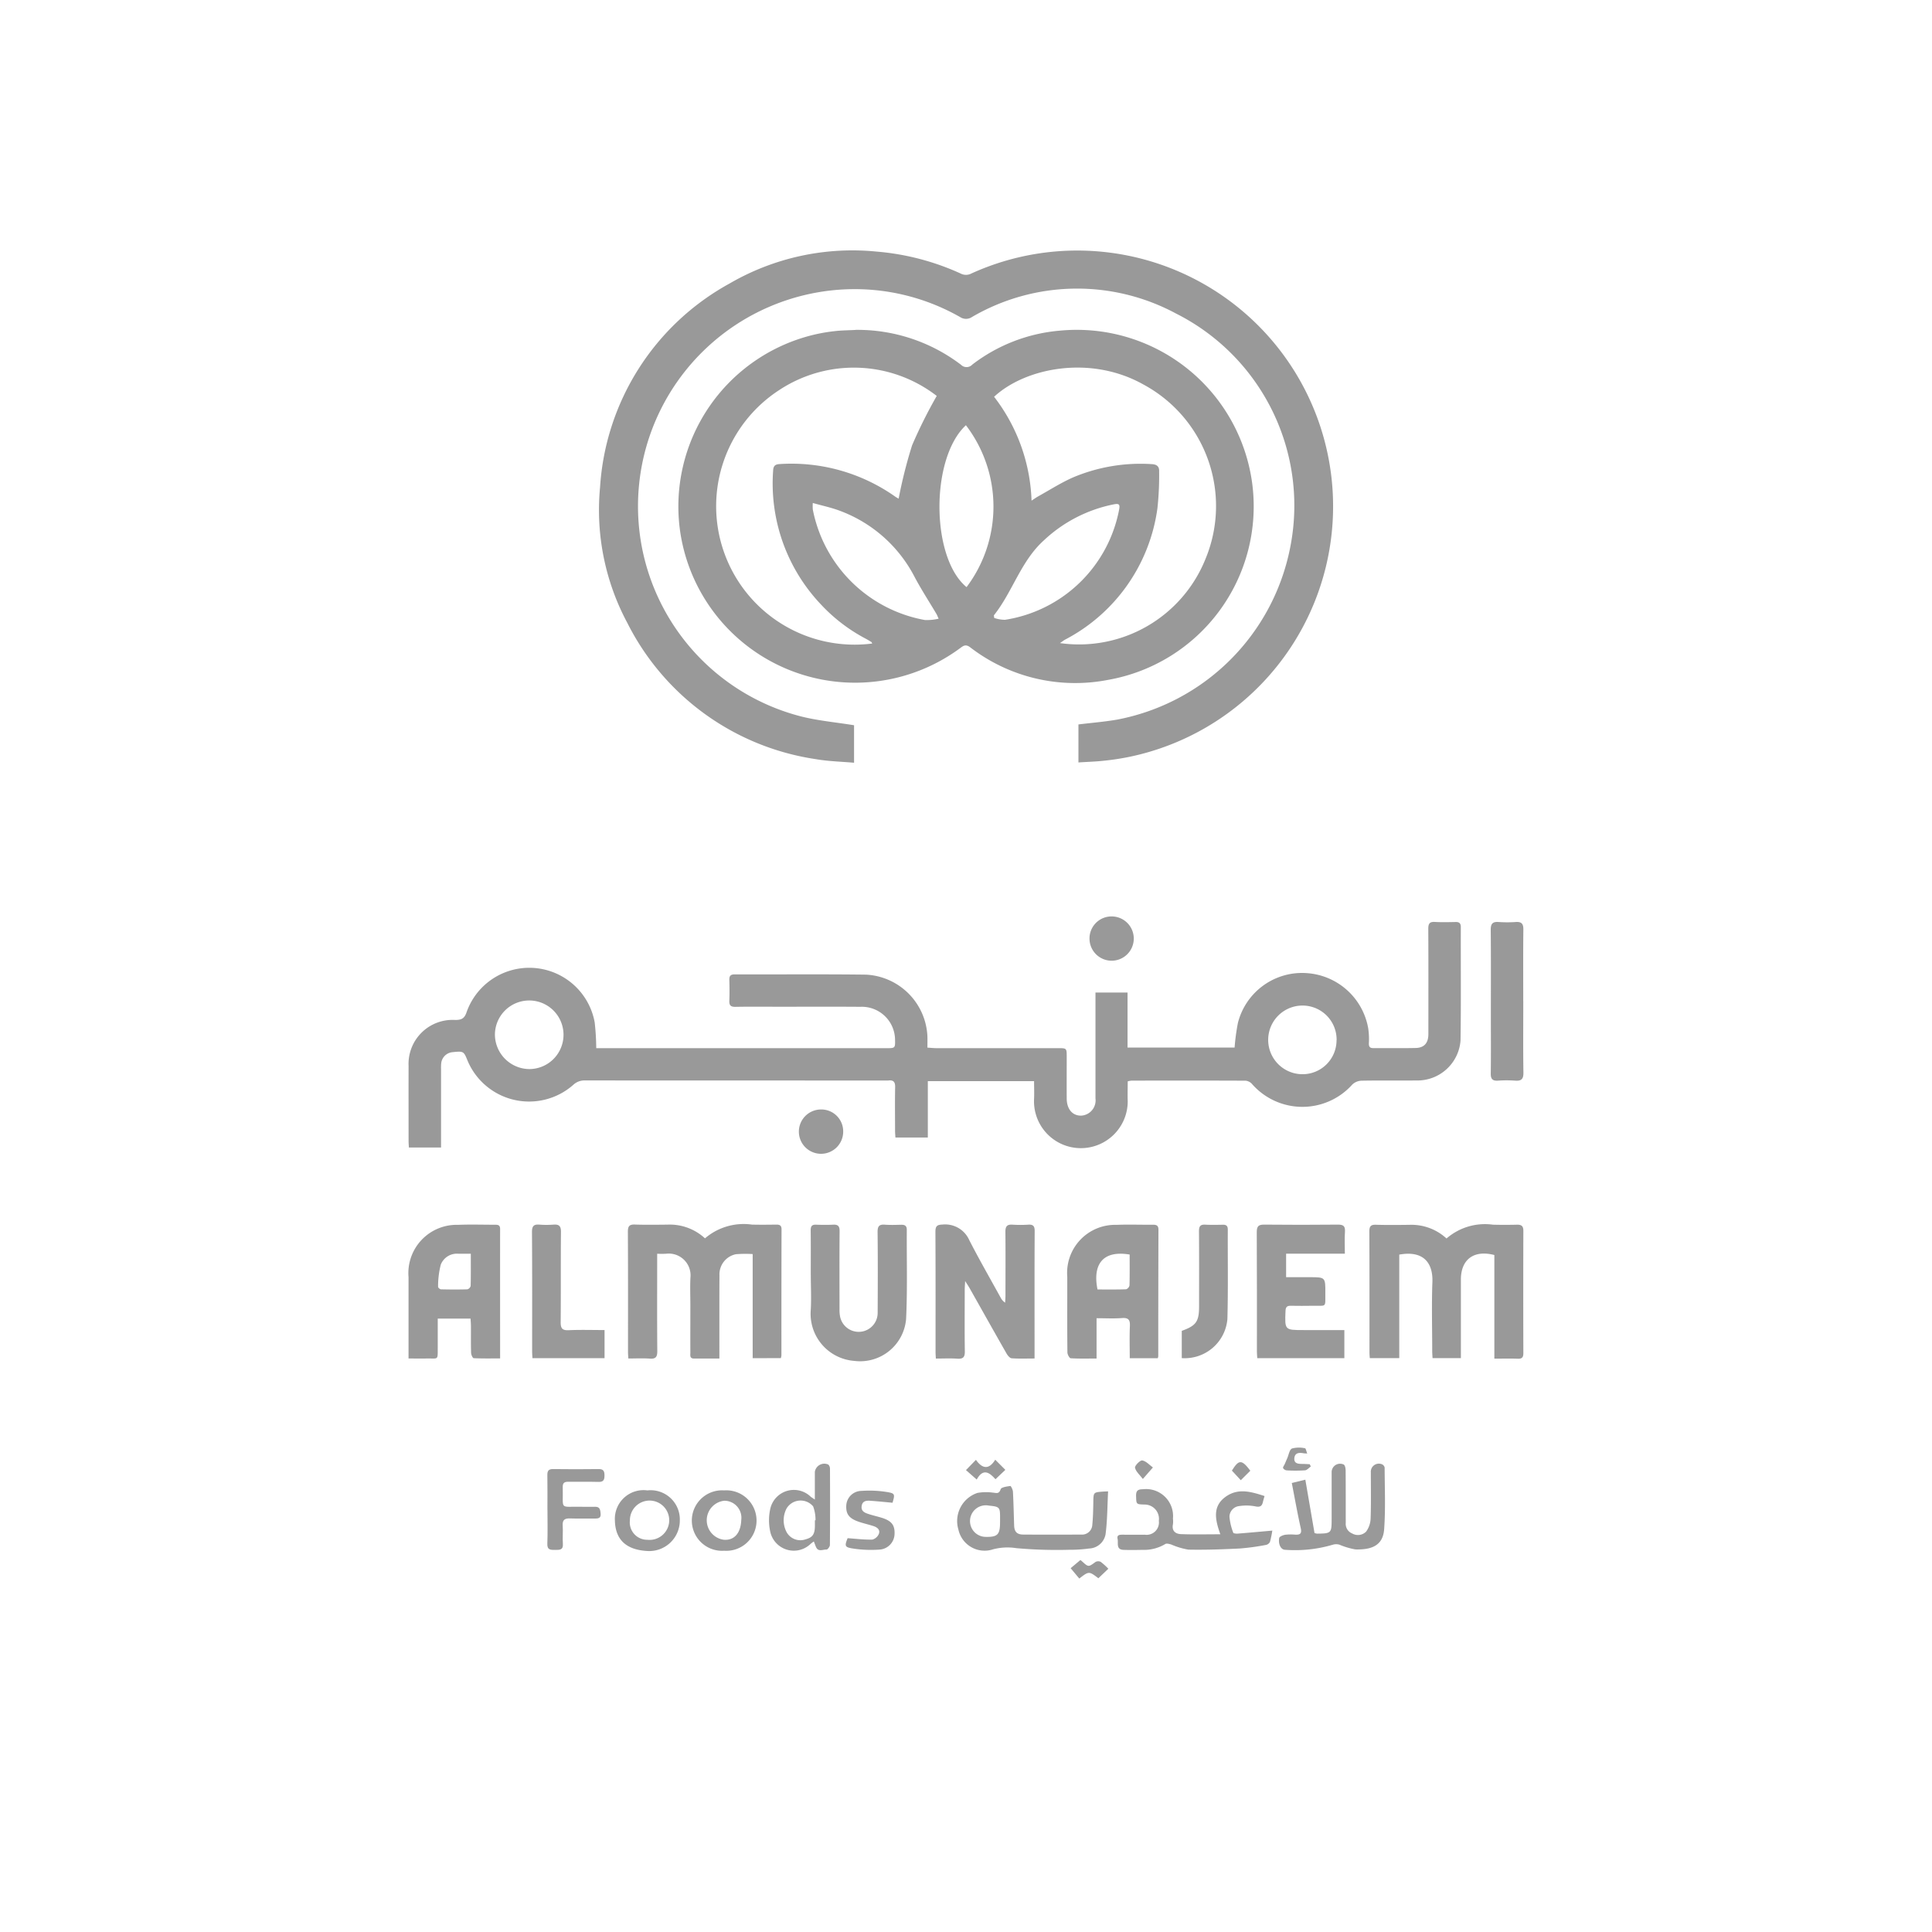 <svg xmlns="http://www.w3.org/2000/svg" xmlns:xlink="http://www.w3.org/1999/xlink" width="170" height="170" viewBox="0 0 170 170"><defs><clipPath id="clip-path"><rect id="Rectangle_41" data-name="Rectangle 41" width="98.1" height="116.859" fill="#999" stroke="rgba(0,0,0,0)" stroke-width="1"></rect></clipPath></defs><g id="Group_1292" data-name="Group 1292" transform="translate(-20951 4143)"><rect id="Rectangle_7018" data-name="Rectangle 7018" width="170" height="170" transform="translate(20951 -4143)" fill="#fff" opacity="0"></rect><g id="Group_77" data-name="Group 77" transform="translate(20986.949 -4120.961)"><g id="Group_64" data-name="Group 64" clip-path="url(#clip-path)"><path id="Path_72" data-name="Path 72" d="M66.884,15.1a15.055,15.055,0,0,1,9.285,3.072.684.684,0,0,0,.993-.017,14.682,14.682,0,0,1,7.7-2.985,15.574,15.574,0,0,1,16.933,13.47A15.5,15.5,0,0,1,89.1,45.9a15.141,15.141,0,0,1-12.131-2.873c-.407-.306-.623-.107-.905.1A15.56,15.56,0,0,1,51.462,32.883a15.537,15.537,0,0,1,11.85-17.377,15.309,15.309,0,0,1,1.8-.3c.586-.066,1.179-.067,1.775-.1M84.878,42.662A11.99,11.99,0,0,0,97.664,35.3a12.144,12.144,0,0,0-5.441-15.39c-4.658-2.622-10.385-1.479-13.143,1.078a15.79,15.79,0,0,1,3.295,9.139c.275-.179.419-.285.574-.37,1.015-.563,2-1.195,3.058-1.665a15.277,15.277,0,0,1,6.923-1.179c.4.016.69.156.672.621a27.029,27.029,0,0,1-.149,3.258,15.375,15.375,0,0,1-8.131,11.568c-.121.067-.23.157-.443.3M68.358,42.7c-.044-.077-.053-.12-.079-.136-.173-.106-.347-.211-.526-.306a14.79,14.79,0,0,1-3.9-2.986A15.467,15.467,0,0,1,59.64,27.453c.023-.429.23-.528.591-.545a15.831,15.831,0,0,1,10.1,2.831c.137.1.286.176.35.215a41.786,41.786,0,0,1,1.182-4.692,42.635,42.635,0,0,1,2.17-4.349,11.924,11.924,0,0,0-13.884-.5A12.183,12.183,0,0,0,68.358,42.7m10.7-2.482c.011.077.022.155.033.232a3.023,3.023,0,0,0,.951.162,12.1,12.1,0,0,0,10.04-9.7c.089-.46-.01-.547-.465-.46a12.546,12.546,0,0,0-6.16,3.173c-2.035,1.838-2.744,4.525-4.4,6.6M63.128,30.332a3.8,3.8,0,0,0,0,.576A12.267,12.267,0,0,0,73,40.633a4.639,4.639,0,0,0,1.2-.118c-.112-.247-.142-.334-.188-.411-.638-1.077-1.324-2.129-1.911-3.232a12.161,12.161,0,0,0-6.593-5.852c-.744-.283-1.535-.447-2.383-.687M76.6,23.492c-3.141,2.915-3.083,11.672.058,14.245A11.788,11.788,0,0,0,76.6,23.492" transform="translate(-27.557 -8.114)" fill="#999" stroke="rgba(0,0,0,0)" stroke-width="1"></path><path id="Path_73" data-name="Path 73" d="M16.515,138.784h25.51c.8,0,.8,0,.782-.787a2.927,2.927,0,0,0-3.059-2.853c-2.367-.019-4.733-.005-7.1-.006-1.294,0-2.589-.016-3.883.009-.42.008-.555-.133-.539-.539.025-.609.017-1.221,0-1.83-.008-.345.1-.489.475-.488,3.845.013,7.691-.025,11.536.023a5.694,5.694,0,0,1,5.419,5.434c.009.311,0,.623,0,.988.3.019.553.047.8.047q5.353,0,10.7,0c.754,0,.756,0,.757.777,0,1.221-.007,2.441,0,3.661.009.933.506,1.508,1.268,1.5a1.343,1.343,0,0,0,1.263-1.514q0-4.3,0-8.6v-.72h2.822v4.842h9.419a19.172,19.172,0,0,1,.289-2.155,5.823,5.823,0,0,1,6.129-4.388,5.882,5.882,0,0,1,5.337,4.837,6.426,6.426,0,0,1,.061,1.324c-.012.321.1.435.4.433,1.238-.006,2.478.016,3.716-.012.755-.017,1.118-.439,1.119-1.218,0-3.088.01-6.177-.008-9.265,0-.448.106-.635.58-.608.608.035,1.22.019,1.83.006.33-.006.454.123.453.458-.011,3.329.026,6.658-.026,9.986a3.806,3.806,0,0,1-3.887,3.5c-1.608.016-3.217-.012-4.825.019a1.249,1.249,0,0,0-.806.333,5.892,5.892,0,0,1-8.836-.05.876.876,0,0,0-.553-.283c-3.346-.015-6.693-.01-10.039-.006a2.252,2.252,0,0,0-.338.063c0,.588-.021,1.175,0,1.76a4.123,4.123,0,1,1-8.24-.226c.022-.5,0-1,0-1.55H45.692v4.957H42.84c-.011-.206-.03-.4-.031-.6,0-1.276-.02-2.552.008-3.828.011-.472-.159-.643-.607-.586a1.326,1.326,0,0,1-.166,0q-13.256,0-26.512-.006a1.434,1.434,0,0,0-1.038.388,5.874,5.874,0,0,1-9.34-2.224c-.292-.721-.348-.751-1.251-.655a1.1,1.1,0,0,0-1.03.99,3.8,3.8,0,0,0-.013.5q0,3.107,0,6.214v.69H.03c-.01-.206-.027-.386-.027-.566,0-2.2-.006-4.4,0-6.6A3.875,3.875,0,0,1,4.088,136.3c.549.006.828-.108,1.021-.689a5.849,5.849,0,0,1,11.269.9,21.608,21.608,0,0,1,.137,2.273m65.147-.7a3,3,0,0,0-3-3.051,3.021,3.021,0,1,0,0,6.042,2.99,2.99,0,0,0,2.994-2.991m-71.008,2.539a3.018,3.018,0,1,0-3.048-3.009,3.055,3.055,0,0,0,3.048,3.009" transform="translate(0 -68.592)" fill="#999" stroke="rgba(0,0,0,0)" stroke-width="1"></path><path id="Path_74" data-name="Path 74" d="M58.659,41.776v3.3c-1.151-.1-2.278-.126-3.375-.318A22.2,22.2,0,0,1,38.719,32.791a21.042,21.042,0,0,1-2.411-11.943,22.022,22.022,0,0,1,11.4-17.942A21.5,21.5,0,0,1,60.655.1a22.151,22.151,0,0,1,7.4,1.937,1,1,0,0,0,.929-.012A22.511,22.511,0,1,1,83.013,44.53a22.287,22.287,0,0,1-2.349.366c-.731.083-1.47.1-2.261.154V41.705c1.136-.139,2.274-.229,3.393-.422A19.168,19.168,0,0,0,97.014,26.242a18.913,18.913,0,0,0-10.039-20.7,18.361,18.361,0,0,0-17.931.308A.933.933,0,0,1,68,5.865,18.762,18.762,0,0,0,57.855,3.422a19.1,19.1,0,0,0-3.9,37.568c1.508.387,3.082.522,4.7.786" transform="translate(-19.458 0)" fill="#999" stroke="rgba(0,0,0,0)" stroke-width="1"></path><path id="Path_75" data-name="Path 75" d="M189.476,186.443a5.153,5.153,0,0,1,4.085-1.21c.7.018,1.405.017,2.107,0,.393-.01.566.115.565.536q-.017,5.379,0,10.758c0,.335-.082.51-.467.5-.677-.026-1.357-.007-2.085-.007v-9.118c-1.8-.471-2.943.383-2.945,2.157q0,3.133,0,6.266v.65h-2.494c-.01-.215-.029-.43-.029-.645,0-2.015-.059-4.032.016-6.044.065-1.726-.818-2.8-2.915-2.421v9.108h-2.594c-.01-.167-.028-.328-.028-.488,0-3.549.006-7.1-.011-10.647,0-.454.116-.618.584-.6.979.03,1.959.018,2.939.007a4.565,4.565,0,0,1,3.277,1.209" transform="translate(-98.139 -99.509)" fill="#999" stroke="rgba(0,0,0,0)" stroke-width="1"></path><path id="Path_76" data-name="Path 76" d="M52.679,196.979v-9.162a10.325,10.325,0,0,0-1.477.013,1.81,1.81,0,0,0-1.446,1.85c-.012,2.219-.005,4.437-.006,6.656v.673H47.509c-.388,0-.312-.3-.313-.521-.008-1.387,0-2.774,0-4.16,0-.814-.034-1.629.007-2.441a1.916,1.916,0,0,0-2.138-2.1,7.33,7.33,0,0,1-.789,0v.815c0,2.589-.012,5.177.01,7.766,0,.507-.144.685-.659.648-.605-.044-1.217-.011-1.889-.011-.011-.206-.028-.383-.028-.559,0-3.531.008-7.063-.012-10.595,0-.484.126-.65.617-.633.96.033,1.922.016,2.884.008a4.57,4.57,0,0,1,3.284,1.207,5.224,5.224,0,0,1,4.137-1.209c.721.018,1.442.009,2.163,0,.292,0,.437.092.436.416q-.013,5.547-.01,11.094a1.3,1.3,0,0,1-.05.236Z" transform="translate(-22.399 -99.508)" fill="#999" stroke="rgba(0,0,0,0)" stroke-width="1"></path><path id="Path_77" data-name="Path 77" d="M102.8,190.191c-.019.362-.037.556-.037.749,0,1.811-.018,3.623.009,5.433.008.516-.158.677-.664.642-.6-.042-1.215-.01-1.885-.01-.011-.21-.027-.386-.027-.563,0-3.53.008-7.06-.012-10.59,0-.483.128-.624.616-.638a2.32,2.32,0,0,1,2.364,1.373c.875,1.708,1.833,3.373,2.758,5.054a1.154,1.154,0,0,0,.395.445c.011-.208.031-.416.031-.623,0-1.867.014-3.734-.006-5.6-.006-.478.137-.677.631-.64a10.648,10.648,0,0,0,1.385,0c.431-.025.563.129.56.57-.019,3.234-.01,6.469-.01,9.7V197c-.7,0-1.359.027-2.014-.019-.16-.011-.347-.238-.445-.409-1.1-1.923-2.181-3.856-3.27-5.785-.087-.154-.188-.3-.377-.6" transform="translate(-53.824 -99.502)" fill="#999" stroke="rgba(0,0,0,0)" stroke-width="1"></path><path id="Path_78" data-name="Path 78" d="M0,197.01V195.9q0-3.023,0-6.046a4.25,4.25,0,0,1,4.362-4.611c1.071-.045,2.144-.01,3.216-.009.249,0,.48-.006.48.363-.007,3.771,0,7.542,0,11.4-.79,0-1.558.016-2.323-.021-.088,0-.225-.3-.23-.461-.025-.776-.01-1.553-.014-2.33,0-.218-.021-.436-.034-.692H2.57c0,.851,0,1.693,0,2.536-.006,1.171.073.955-.975.974-.5.009-1,0-1.592,0m5.478-9.218c-.406,0-.752,0-1.1,0a1.522,1.522,0,0,0-1.546.964A7.7,7.7,0,0,0,2.6,190.7c-.005.069.162.215.251.217.776.018,1.553.023,2.328,0a.423.423,0,0,0,.287-.3c.023-.92.013-1.841.013-2.824" transform="translate(-0.001 -99.506)" fill="#999" stroke="rgba(0,0,0,0)" stroke-width="1"></path><path id="Path_79" data-name="Path 79" d="M133.216,196.983h-2.467c0-.947-.03-1.883.012-2.816.024-.543-.106-.765-.7-.719-.714.056-1.436.013-2.232.013v3.547c-.811,0-1.546.022-2.277-.024-.111-.007-.286-.333-.288-.513-.022-1.811-.013-3.622-.013-5.433q0-.609,0-1.219a4.227,4.227,0,0,1,4.333-4.573c1.069-.046,2.143,0,3.214-.012.307,0,.477.075.476.433q-.017,5.571-.016,11.143a1.014,1.014,0,0,1-.045.174m-2.47-9.125c-2.52-.422-3.247,1.037-2.831,3.072.829,0,1.672.013,2.514-.016a.464.464,0,0,0,.3-.335c.025-.9.014-1.8.014-2.721" transform="translate(-67.289 -99.508)" fill="#999" stroke="rgba(0,0,0,0)" stroke-width="1"></path><path id="Path_80" data-name="Path 80" d="M161.326,196.978c-.012-.206-.032-.385-.032-.565,0-3.51.008-7.021-.013-10.531,0-.517.158-.66.658-.655q3.242.033,6.484,0c.485-.005.651.14.618.63-.041.622-.009,1.248-.009,1.928h-5.169v2.068h2.067c1.386,0,1.393,0,1.384,1.39-.008,1.325.141,1.107-1.106,1.125-.646.01-1.293.012-1.939,0-.329-.006-.445.114-.458.451-.069,1.687-.078,1.687,1.593,1.687h3.584v2.473Z" transform="translate(-86.645 -99.51)" fill="#999" stroke="rgba(0,0,0,0)" stroke-width="1"></path><path id="Path_81" data-name="Path 81" d="M76.452,189.653c0-1.312.01-2.624-.007-3.935,0-.359.112-.5.473-.489.5.018,1,.024,1.5,0,.428-.022.575.128.571.57-.019,2.291-.01,4.582-.007,6.873a3.033,3.033,0,0,0,.043.605,1.669,1.669,0,0,0,3.313-.3c.012-2.365.021-4.73-.007-7.095-.006-.514.14-.692.647-.653.478.037.96.016,1.44.007.311-.006.485.095.483.441-.016,2.623.064,5.25-.062,7.868a4.059,4.059,0,0,1-4.562,3.669,4.154,4.154,0,0,1-3.835-4.342c.074-1.066.013-2.142.013-3.214" transform="translate(-41.06 -99.506)" fill="#999" stroke="rgba(0,0,0,0)" stroke-width="1"></path><path id="Path_82" data-name="Path 82" d="M29.854,194.5v2.476H23.51c-.009-.191-.027-.386-.027-.58,0-3.511.012-7.023-.014-10.534,0-.54.184-.673.667-.637a8.116,8.116,0,0,0,1.218,0c.494-.038.67.12.665.647-.026,2.642,0,5.285-.025,7.928-.006.557.141.74.711.714,1.03-.047,2.063-.013,3.149-.013" transform="translate(-12.608 -99.507)" fill="#999" stroke="rgba(0,0,0,0)" stroke-width="1"></path><path id="Path_83" data-name="Path 83" d="M208.639,134.66c0,2.089-.019,4.178.012,6.266.009.572-.18.757-.732.713a10.408,10.408,0,0,0-1.5,0c-.481.031-.649-.141-.641-.631.024-1.663.009-3.327.009-4.991,0-2.551.013-5.1-.011-7.653-.005-.543.177-.723.7-.684a10.754,10.754,0,0,0,1.5,0c.5-.034.676.146.67.659-.024,2.107-.01,4.214-.01,6.322" transform="translate(-110.552 -68.59)" fill="#999" stroke="rgba(0,0,0,0)" stroke-width="1"></path><path id="Path_84" data-name="Path 84" d="M166.636,232.368l1.191-.291c.277,1.609.543,3.161.807,4.694a1.2,1.2,0,0,0,.22.053c1.254-.01,1.288-.046,1.287-1.281q0-2.079,0-4.158a.744.744,0,0,1,1.068-.638c.121.08.163.348.164.531.013,1.534.006,3.068.01,4.6a.907.907,0,0,0,.564.93,1.013,1.013,0,0,0,1.231-.165,2.082,2.082,0,0,0,.393-1.157c.047-1.347.018-2.7.02-4.046a.71.71,0,0,1,.968-.724.409.409,0,0,1,.246.294c.006,1.81.086,3.627-.043,5.429-.111,1.556-1.286,1.8-2.523,1.775a6.562,6.562,0,0,1-1.414-.418,1.026,1.026,0,0,0-.569,0,11.725,11.725,0,0,1-4.212.45c-.361-.009-.613-.47-.516-1.039.021-.124.329-.251.521-.283a4.278,4.278,0,0,1,.885-.01c.421.018.6-.079.489-.575-.29-1.291-.519-2.6-.788-3.973" transform="translate(-88.917 -123.916)" fill="#999" stroke="rgba(0,0,0,0)" stroke-width="1"></path><path id="Path_85" data-name="Path 85" d="M117.618,235.4c-.067,1.284-.062,2.538-.222,3.772a1.526,1.526,0,0,1-1.45,1.255,12.254,12.254,0,0,1-1.762.112,39.8,39.8,0,0,1-4.639-.143,4.985,4.985,0,0,0-2.042.1,2.358,2.358,0,0,1-3.053-1.724,2.611,2.611,0,0,1,1.672-3.237,4.4,4.4,0,0,1,1.363-.024c.292.018.531.155.679-.3.059-.178.549-.241.854-.287.052-.008.218.326.228.508.053.994.072,1.989.106,2.984.019.531.248.779.788.783q2.55.017,5.1,0a.9.9,0,0,0,.988-.852c.066-.659.079-1.323.09-1.986.014-.878,0-.879.854-.942.106-.007.212-.01.447-.02m-9.507,2.669c0-.147,0-.294,0-.442,0-.811-.07-.882-.91-.966-.073-.007-.145-.024-.219-.029a1.389,1.389,0,1,0-.1,2.772c1.01.018,1.229-.21,1.228-1.281v-.055" transform="translate(-56.064 -126.21)" fill="#999" stroke="rgba(0,0,0,0)" stroke-width="1"></path><path id="Path_86" data-name="Path 86" d="M143.846,239.5c-.449-1.262-.746-2.5.559-3.363,1.072-.709,2.191-.368,3.331,0-.053.191-.1.345-.137.5-.079.373-.241.5-.664.411a4.167,4.167,0,0,0-1.412-.03.958.958,0,0,0-.873.939,5,5,0,0,0,.336,1.41c.019.062.259.087.393.076.99-.078,1.979-.17,3.041-.264a8.611,8.611,0,0,1-.206.988.5.5,0,0,1-.342.269,20.7,20.7,0,0,1-2.3.316c-1.511.077-3.026.129-4.537.1a6.4,6.4,0,0,1-1.509-.451c-.17-.049-.411-.117-.529-.039a3.613,3.613,0,0,1-2.008.511c-.554.012-1.109.02-1.663,0-.679-.027-.44-.61-.52-.965-.089-.395.246-.369.508-.369.628,0,1.257.005,1.885,0a1.087,1.087,0,0,0,1.237-1.219,1.26,1.26,0,0,0-1.265-1.434c-.737-.025-.714-.026-.738-.735-.015-.451.124-.614.595-.611a2.375,2.375,0,0,1,2.649,2.582,2.036,2.036,0,0,1,0,.5c-.122.594.233.849.714.867,1.119.042,2.24.013,3.455.013" transform="translate(-72.416 -126.537)" fill="#999" stroke="rgba(0,0,0,0)" stroke-width="1"></path><path id="Path_87" data-name="Path 87" d="M147.022,196.975v-2.4c1.273-.458,1.523-.817,1.523-2.168,0-2.2.011-4.4-.009-6.6,0-.435.122-.6.559-.575.516.028,1.035.015,1.552.006.3-.005.427.116.425.427-.012,2.625.036,5.252-.035,7.875a3.767,3.767,0,0,1-4.016,3.435" transform="translate(-78.985 -99.511)" fill="#999" stroke="rgba(0,0,0,0)" stroke-width="1"></path><path id="Path_88" data-name="Path 88" d="M72.574,233.827c0-.909,0-1.677,0-2.444a.843.843,0,0,1,1.184-.636.511.511,0,0,1,.148.378c.009,2.233.012,4.467-.007,6.7,0,.142-.2.407-.3.4-.312-.018-.721.239-.924-.226-.064-.146-.116-.3-.189-.485a2.217,2.217,0,0,0-.29.216,2.122,2.122,0,0,1-3.562-1.155,4.611,4.611,0,0,1,0-1.846,2.128,2.128,0,0,1,3.571-1.156c.067.057.145.1.37.253m0,1.827.057-.008a3.364,3.364,0,0,0-.209-1.22,1.44,1.44,0,0,0-2.337.186,2.233,2.233,0,0,0,0,2.076,1.382,1.382,0,0,0,1.671.639c.631-.171.821-.454.822-1.23v-.443" transform="translate(-36.823 -123.916)" fill="#999" stroke="rgba(0,0,0,0)" stroke-width="1"></path><path id="Path_89" data-name="Path 89" d="M26.394,235.276c0-1.016.011-2.032-.006-3.048-.006-.379.121-.527.511-.522,1.33.016,2.66.02,3.99,0,.435-.007.526.179.526.565s-.092.577-.527.564c-.886-.025-1.773,0-2.66-.012-.355-.006-.5.119-.486.481.054,2.06-.343,1.676,1.648,1.72.406.009.813,0,1.219,0,.424,0,.438.3.467.61.034.369-.176.428-.478.425-.739-.008-1.479.017-2.216-.009-.47-.016-.678.13-.644.631.037.533-.023,1.073.016,1.606.04.551-.289.53-.667.532-.4,0-.727.025-.7-.554.038-1,.011-1.995.011-2.993" transform="translate(-14.174 -124.479)" fill="#999" stroke="rgba(0,0,0,0)" stroke-width="1"></path><path id="Path_90" data-name="Path 90" d="M42.1,235.752a2.57,2.57,0,0,1,2.845,2.631,2.691,2.691,0,0,1-2.89,2.7c-1.79-.107-2.785-.958-2.823-2.686a2.524,2.524,0,0,1,2.869-2.643m-.016,4.343a1.73,1.73,0,1,0-1.533-1.7,1.526,1.526,0,0,0,1.533,1.7" transform="translate(-21.075 -126.649)" fill="#999" stroke="rgba(0,0,0,0)" stroke-width="1"></path><path id="Path_91" data-name="Path 91" d="M56.7,235.752a2.662,2.662,0,1,1,0,5.31,2.661,2.661,0,1,1,0-5.31m-.028,4.343c.946.079,1.5-.62,1.538-1.744a1.5,1.5,0,0,0-1.49-1.689,1.729,1.729,0,0,0-.048,3.433" transform="translate(-28.934 -126.649)" fill="#999" stroke="rgba(0,0,0,0)" stroke-width="1"></path><path id="Path_92" data-name="Path 92" d="M83.289,239.988c.77.053,1.477.144,2.182.124a.862.862,0,0,0,.575-.514c.131-.362-.164-.574-.487-.677-.421-.136-.854-.232-1.273-.373-.879-.3-1.165-.692-1.109-1.483a1.351,1.351,0,0,1,1.347-1.237,9.544,9.544,0,0,1,2.146.086c.8.122.8.186.574.956-.655-.06-1.3-.128-1.956-.174-.344-.024-.688.006-.758.453s.24.592.563.7c.383.13.782.216,1.17.334.912.278,1.207.664,1.156,1.5a1.411,1.411,0,0,1-1.35,1.311,10.412,10.412,0,0,1-2.292-.093c-.746-.112-.76-.226-.486-.91" transform="translate(-44.658 -126.68)" fill="#999" stroke="rgba(0,0,0,0)" stroke-width="1"></path><path id="Path_93" data-name="Path 93" d="M78.118,165.288a1.95,1.95,0,1,1-1.967-1.954,1.924,1.924,0,0,1,1.967,1.954" transform="translate(-39.873 -87.748)" fill="#999" stroke="rgba(0,0,0,0)" stroke-width="1"></path><path id="Path_94" data-name="Path 94" d="M131.471,126.63a1.948,1.948,0,1,1-1.994,1.933,1.938,1.938,0,0,1,1.994-1.933" transform="translate(-69.559 -68.03)" fill="#999" stroke="rgba(0,0,0,0)" stroke-width="1"></path><path id="Path_95" data-name="Path 95" d="M105.994,230.837l.873-.9c.565.8,1.15.885,1.7-.013l.889.894-.87.825c-.512-.579-1.078-1.012-1.651.027l-.945-.832" transform="translate(-56.943 -123.522)" fill="#999" stroke="rgba(0,0,0,0)" stroke-width="1"></path><path id="Path_96" data-name="Path 96" d="M128.329,250.61c-.827-.628-.827-.628-1.678.027l-.759-.91.851-.713a.7.7,0,0,1,.14.1c.579.53.571.521,1.195.066a.5.5,0,0,1,.457-.011,5.553,5.553,0,0,1,.674.606l-.879.839" transform="translate(-67.633 -133.778)" fill="#999" stroke="rgba(0,0,0,0)" stroke-width="1"></path><path id="Path_97" data-name="Path 97" d="M168.4,228.147c-.207-.015-.262-.014-.316-.024-.378-.071-.76-.053-.813.409-.059.5.338.528.714.528.213,0,.426.018.639.027l.094.2c-.168.117-.33.32-.508.336a13.158,13.158,0,0,1-1.6.006.427.427,0,0,1-.33-.2c-.032-.091.091-.236.143-.357.074-.17.145-.341.22-.51.132-.3.194-.755.417-.858a2.413,2.413,0,0,1,1.15-.021c.066.006.109.251.193.464" transform="translate(-89.326 -122.286)" fill="#999" stroke="rgba(0,0,0,0)" stroke-width="1"></path><path id="Path_98" data-name="Path 98" d="M158.174,231.147l-.838.836-.783-.847c.612-.989.864-.991,1.621.011" transform="translate(-84.105 -123.775)" fill="#999" stroke="rgba(0,0,0,0)" stroke-width="1"></path><path id="Path_99" data-name="Path 99" d="M139.7,230.684l-.885,1.011c-.276-.369-.622-.653-.688-.991-.035-.18.453-.672.637-.64.342.06.633.4.937.62" transform="translate(-74.203 -123.597)" fill="#999" stroke="rgba(0,0,0,0)" stroke-width="1"></path></g></g></g></svg>